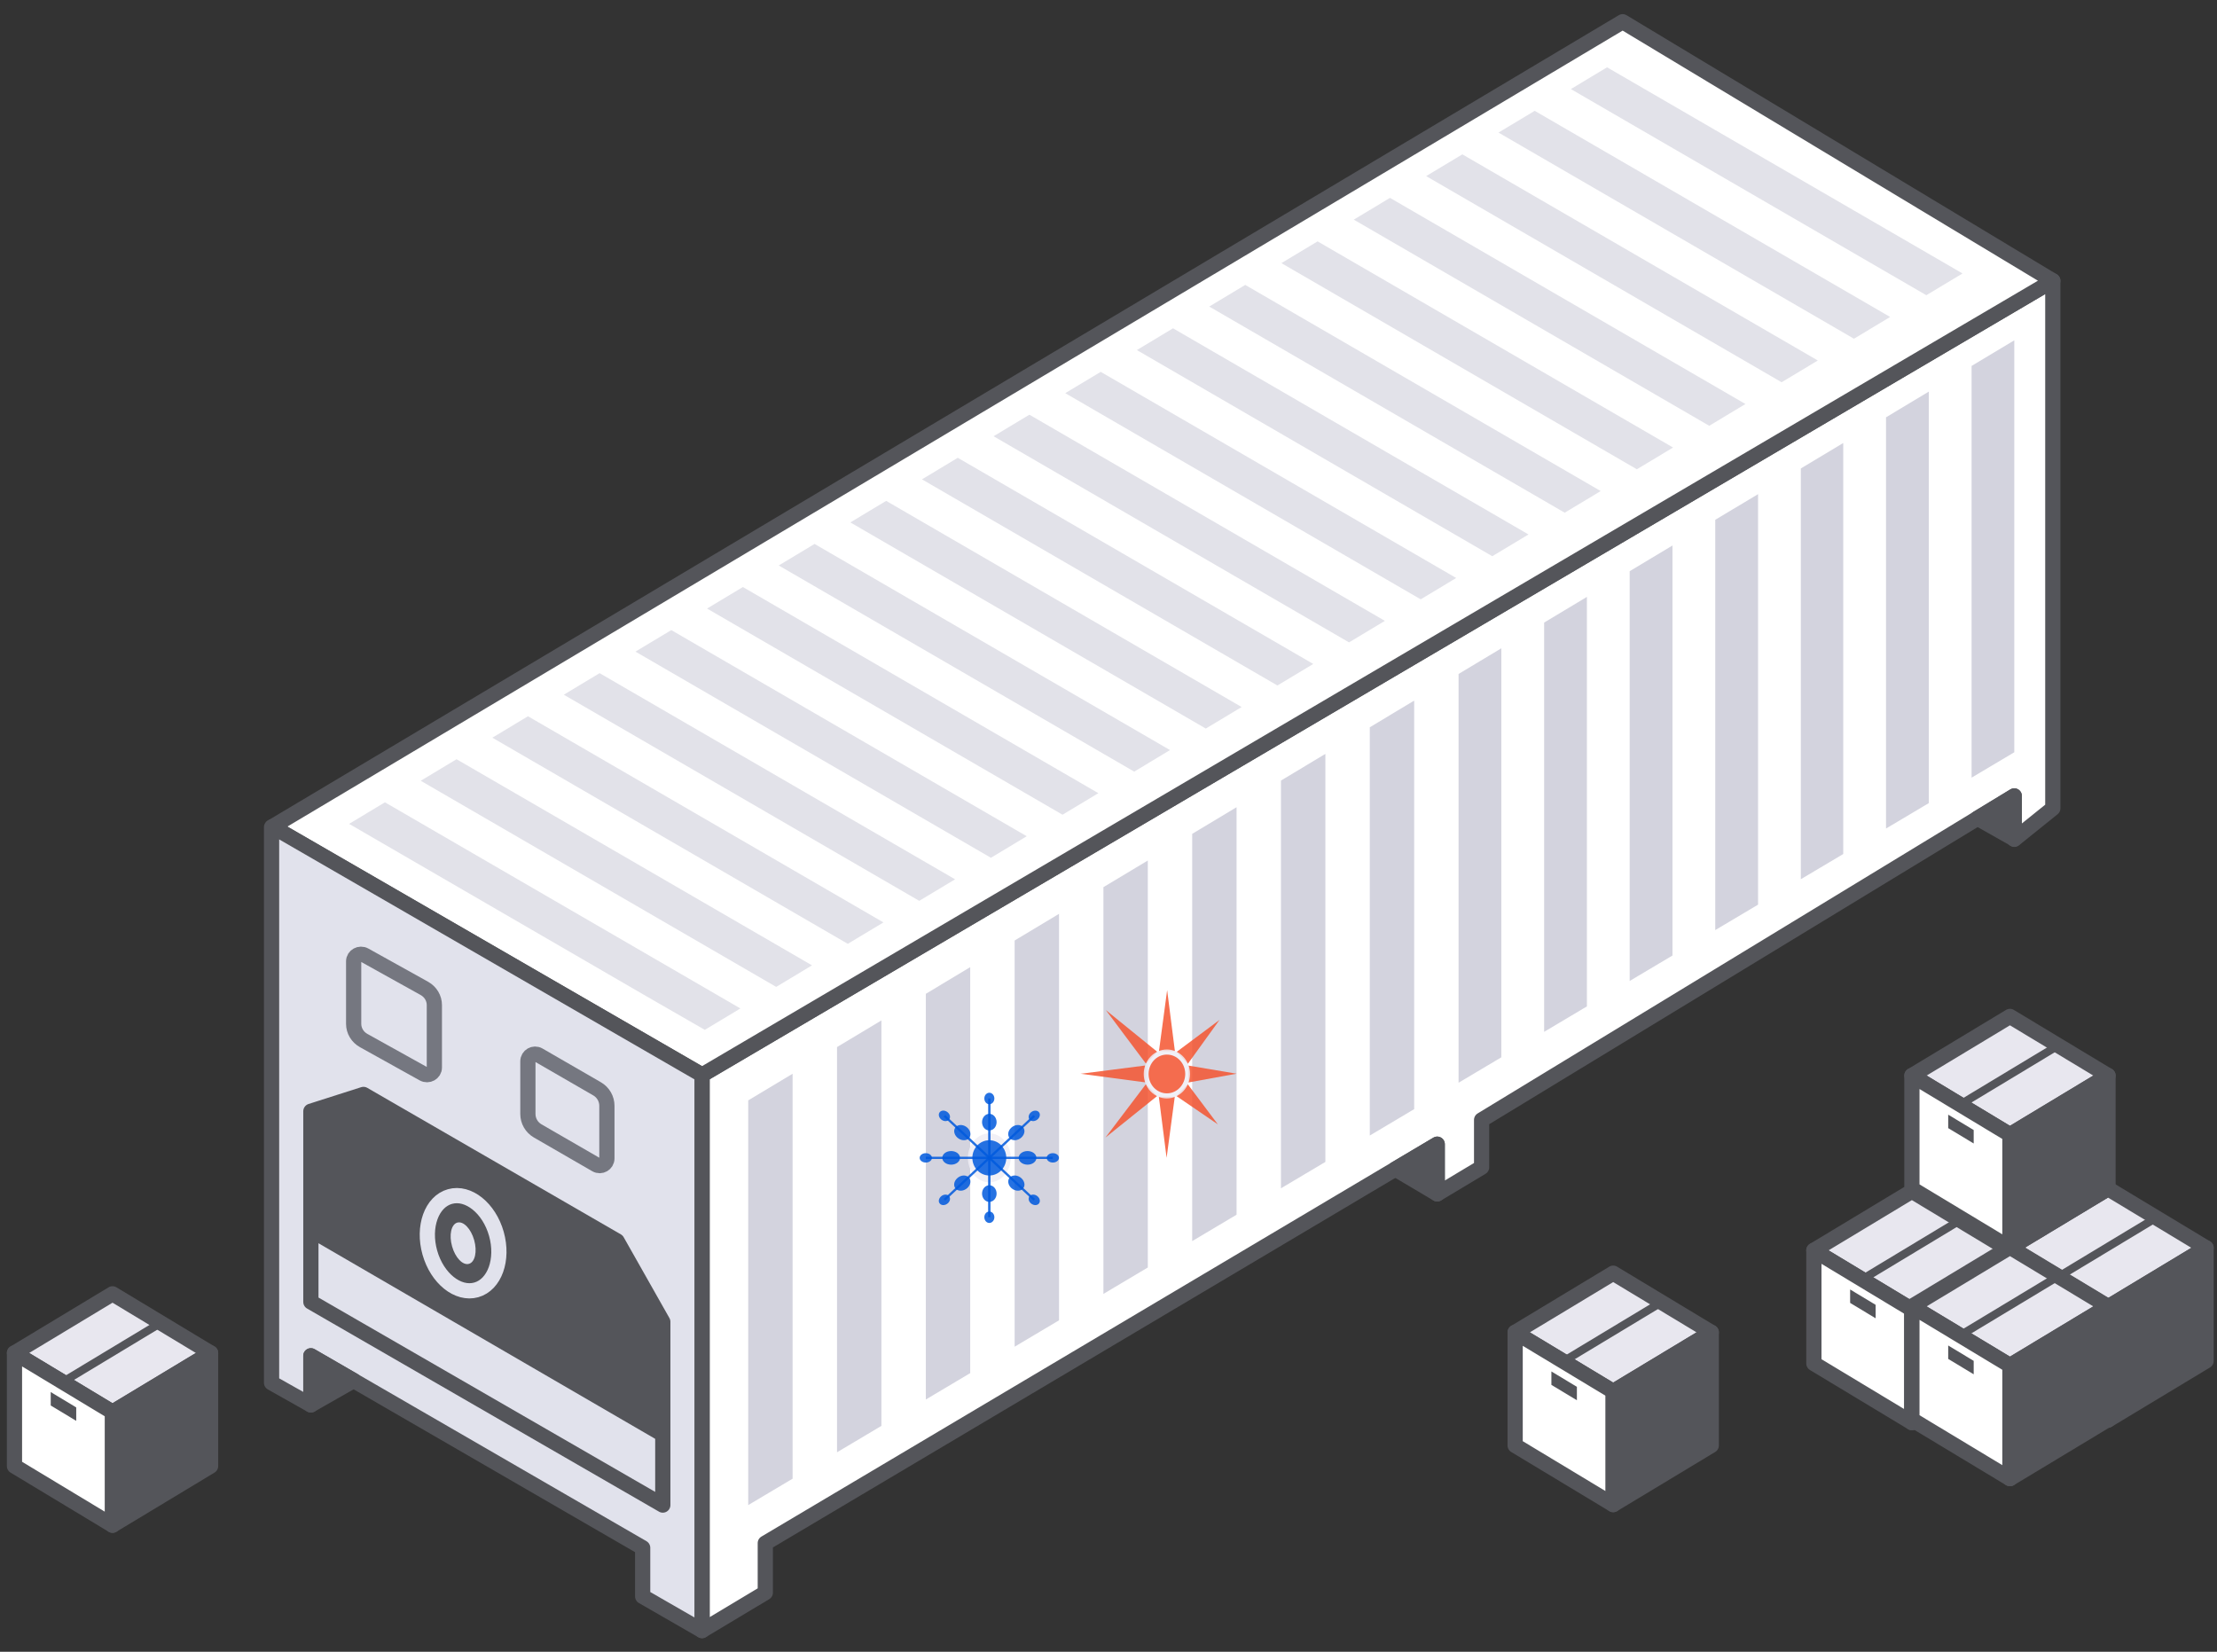 <svg width="102" height="76" viewBox="0 0 102 76" fill="none" xmlns="http://www.w3.org/2000/svg">
<rect x="0" y="0" width="102" height="76" fill="#333333" stroke="none"/>
<g id="img/container/RF40">
<path id="Stroke-1" fill-rule="evenodd" clip-rule="evenodd" d="M32.301 49.459V75.024L35.21 73.28V71.001L66.124 52.645V54.933L68.166 53.709V51.529L92.673 36.621V38.619L94.446 37.192V12.919L32.301 49.459Z" fill="white" stroke="#54555A" stroke-width="0.7" stroke-linecap="round" stroke-linejoin="round"/>
<path id="Fill-3" fill-rule="evenodd" clip-rule="evenodd" d="M92.672 38.605L90.978 37.648L92.672 36.62V38.605Z" fill="#54555A"/>
<path id="Stroke-4" fill-rule="evenodd" clip-rule="evenodd" d="M92.672 38.605L90.978 37.648L92.672 36.62V38.605Z" stroke="#54555A" stroke-width="0.7" stroke-linecap="round" stroke-linejoin="round"/>
<path id="Fill-5" fill-rule="evenodd" clip-rule="evenodd" d="M66.124 52.646V54.933L64.195 53.789L66.124 52.646Z" fill="#54555A"/>
<path id="Stroke-6" fill-rule="evenodd" clip-rule="evenodd" d="M66.124 52.646V54.933L64.195 53.789L66.124 52.646Z" stroke="#54555A" stroke-width="0.7" stroke-linecap="round" stroke-linejoin="round"/>
<path id="Stroke-8" fill-rule="evenodd" clip-rule="evenodd" d="M74.655 1L12.531 38.036L32.301 49.459L94.446 12.919L74.655 1Z" fill="white" stroke="#54555A" stroke-width="0.7" stroke-linecap="round" stroke-linejoin="round"/>
<path id="Fill-10" fill-rule="evenodd" clip-rule="evenodd" d="M0.666 62.251L5.177 64.971L9.689 62.251L5.177 59.53L0.666 62.251Z" fill="#E8E7EF"/>
<path id="Stroke-11" fill-rule="evenodd" clip-rule="evenodd" d="M9.689 62.251L5.177 59.53L0.666 62.251L5.177 64.971L9.689 62.251Z" stroke="#54555A" stroke-width="0.7" stroke-linecap="round" stroke-linejoin="round"/>
<path id="Fill-13" fill-rule="evenodd" clip-rule="evenodd" d="M0.666 67.456L5.177 70.177V64.972L0.666 62.251V67.456Z" fill="white"/>
<path id="Stroke-14" fill-rule="evenodd" clip-rule="evenodd" d="M0.666 62.251V67.456L5.177 70.177V64.972L0.666 62.251Z" stroke="#54555A" stroke-width="0.7" stroke-linecap="round" stroke-linejoin="round"/>
<path id="Fill-16" fill-rule="evenodd" clip-rule="evenodd" d="M5.178 64.972V70.177L9.689 67.456V62.251L5.178 64.972Z" fill="#54555A"/>
<path id="Stroke-17" fill-rule="evenodd" clip-rule="evenodd" d="M5.178 64.972V70.177L9.689 67.456V62.251L5.178 64.972Z" stroke="#54555A" stroke-width="0.7" stroke-linecap="round" stroke-linejoin="round"/>
<path id="Fill-18" fill-rule="evenodd" clip-rule="evenodd" d="M3.507 64.757L2.334 64.05V64.668L3.507 65.375V64.757Z" fill="#54555A"/>
<path id="Fill-19" fill-rule="evenodd" clip-rule="evenodd" d="M2.703 63.479L7.214 60.759L7.575 60.976L3.064 63.697L2.703 63.479Z" fill="#54555A"/>
<path id="Fill-20" fill-rule="evenodd" clip-rule="evenodd" d="M78.732 61.302L74.22 58.581L69.709 61.302L74.22 64.022L78.732 61.302Z" fill="#E8E7EF"/>
<path id="Stroke-21" fill-rule="evenodd" clip-rule="evenodd" d="M78.732 61.302L74.22 58.581L69.709 61.302L74.22 64.022L78.732 61.302Z" stroke="#54555A" stroke-width="0.7" stroke-linecap="round" stroke-linejoin="round"/>
<path id="Fill-22" fill-rule="evenodd" clip-rule="evenodd" d="M69.709 61.303V66.508L74.22 69.228V64.023L69.709 61.303Z" fill="white"/>
<path id="Stroke-23" fill-rule="evenodd" clip-rule="evenodd" d="M69.709 61.303V66.508L74.22 69.228V64.023L69.709 61.303Z" stroke="#54555A" stroke-width="0.7" stroke-linecap="round" stroke-linejoin="round"/>
<path id="Fill-24" fill-rule="evenodd" clip-rule="evenodd" d="M74.221 64.022V69.228L78.732 66.507V61.302L74.221 64.022Z" fill="#54555A"/>
<path id="Stroke-25" fill-rule="evenodd" clip-rule="evenodd" d="M74.221 64.022V69.228L78.732 66.507V61.302L74.221 64.022Z" stroke="#54555A" stroke-width="0.7" stroke-linecap="round" stroke-linejoin="round"/>
<path id="Fill-26" fill-rule="evenodd" clip-rule="evenodd" d="M72.55 63.809L71.377 63.102V63.72L72.55 64.427V63.809Z" fill="#54555A"/>
<path id="Fill-27" fill-rule="evenodd" clip-rule="evenodd" d="M71.744 62.53L76.256 59.81L76.616 60.028L72.105 62.748L71.744 62.53Z" fill="#54555A"/>
<path id="Fill-28" fill-rule="evenodd" clip-rule="evenodd" d="M92.474 57.53L87.962 54.81L83.451 57.53L87.962 60.251L92.474 57.53Z" fill="#E8E7EF"/>
<path id="Stroke-29" fill-rule="evenodd" clip-rule="evenodd" d="M92.474 57.53L87.962 54.81L83.451 57.53L87.962 60.251L92.474 57.53Z" stroke="#54555A" stroke-width="0.7" stroke-linecap="round" stroke-linejoin="round"/>
<path id="Fill-30" fill-rule="evenodd" clip-rule="evenodd" d="M83.453 57.53V62.736L87.964 65.456V60.251L83.453 57.53Z" fill="white"/>
<path id="Stroke-31" fill-rule="evenodd" clip-rule="evenodd" d="M83.453 57.53V62.736L87.964 65.456V60.251L83.453 57.53Z" stroke="#54555A" stroke-width="0.7" stroke-linecap="round" stroke-linejoin="round"/>
<path id="Fill-32" fill-rule="evenodd" clip-rule="evenodd" d="M87.963 60.251V65.456L92.474 62.736V57.531L87.963 60.251Z" fill="#54555A"/>
<path id="Stroke-33" fill-rule="evenodd" clip-rule="evenodd" d="M87.963 60.251V65.456L92.474 62.736V57.531L87.963 60.251Z" stroke="#54555A" stroke-width="0.7" stroke-linecap="round" stroke-linejoin="round"/>
<path id="Fill-34" fill-rule="evenodd" clip-rule="evenodd" d="M86.294 60.037L85.121 59.33V59.948L86.294 60.656V60.037Z" fill="#54555A"/>
<path id="Fill-35" fill-rule="evenodd" clip-rule="evenodd" d="M85.488 58.758L89.999 56.038L90.36 56.255L85.849 58.976L85.488 58.758Z" fill="#54555A"/>
<path id="Fill-36" fill-rule="evenodd" clip-rule="evenodd" d="M101.497 57.413L96.986 54.693L92.475 57.413L96.986 60.133L101.497 57.413Z" fill="#E8E7EF"/>
<path id="Stroke-37" fill-rule="evenodd" clip-rule="evenodd" d="M101.497 57.413L96.986 54.693L92.475 57.413L96.986 60.133L101.497 57.413Z" stroke="#54555A" stroke-width="0.7" stroke-linecap="round" stroke-linejoin="round"/>
<path id="Fill-39" fill-rule="evenodd" clip-rule="evenodd" d="M92.475 57.413V62.618L96.986 65.339V60.134L92.475 57.413Z" fill="white"/>
<path id="Stroke-40" fill-rule="evenodd" clip-rule="evenodd" d="M92.475 57.413V62.618L96.986 65.339V60.134L92.475 57.413Z" stroke="#54555A" stroke-width="0.7" stroke-linecap="round" stroke-linejoin="round"/>
<path id="Fill-41" fill-rule="evenodd" clip-rule="evenodd" d="M96.986 60.134V65.339L101.498 62.618V57.413L96.986 60.134Z" fill="#54555A"/>
<path id="Stroke-42" fill-rule="evenodd" clip-rule="evenodd" d="M96.986 60.134V65.339L101.498 62.618V57.413L96.986 60.134Z" stroke="#54555A" stroke-width="0.7" stroke-linecap="round" stroke-linejoin="round"/>
<path id="Fill-44" fill-rule="evenodd" clip-rule="evenodd" d="M95.318 59.919L94.144 59.212V59.625L95.318 60.332V59.919Z" fill="#54555A"/>
<path id="Fill-45" fill-rule="evenodd" clip-rule="evenodd" d="M94.512 58.642L99.023 55.921L99.383 56.139L94.872 58.859L94.512 58.642Z" fill="#54555A"/>
<path id="Fill-46" fill-rule="evenodd" clip-rule="evenodd" d="M96.986 49.487L92.474 46.767L87.963 49.487L92.474 52.208L96.986 49.487Z" fill="#E8E7EF"/>
<path id="Stroke-47" fill-rule="evenodd" clip-rule="evenodd" d="M96.986 49.487L92.474 46.767L87.963 49.487L92.474 52.208L96.986 49.487Z" stroke="#54555A" stroke-width="0.7" stroke-linecap="round" stroke-linejoin="round"/>
<path id="Fill-48" fill-rule="evenodd" clip-rule="evenodd" d="M87.963 49.487V54.692L92.474 57.413V52.207L87.963 49.487Z" fill="white"/>
<path id="Stroke-49" fill-rule="evenodd" clip-rule="evenodd" d="M87.963 49.487V54.692L92.474 57.413V52.207L87.963 49.487Z" stroke="#54555A" stroke-width="0.7" stroke-linecap="round" stroke-linejoin="round"/>
<path id="Fill-50" fill-rule="evenodd" clip-rule="evenodd" d="M92.475 52.207V57.413L96.986 54.693V49.487L92.475 52.207Z" fill="#54555A"/>
<path id="Stroke-51" fill-rule="evenodd" clip-rule="evenodd" d="M92.475 52.207V57.413L96.986 54.693V49.487L92.475 52.207Z" stroke="#54555A" stroke-width="0.7" stroke-linecap="round" stroke-linejoin="round"/>
<path id="Fill-52" fill-rule="evenodd" clip-rule="evenodd" d="M90.806 51.995L89.633 51.287V51.906L90.806 52.613V51.995Z" fill="#54555A"/>
<path id="Fill-53" fill-rule="evenodd" clip-rule="evenodd" d="M90.002 50.715L94.513 47.995L94.874 48.212L90.362 50.933L90.002 50.715Z" fill="#54555A"/>
<path id="Fill-54" fill-rule="evenodd" clip-rule="evenodd" d="M96.986 60.108L92.474 57.387L87.963 60.108L92.474 62.828L96.986 60.108Z" fill="#E8E7EF"/>
<path id="Stroke-55" fill-rule="evenodd" clip-rule="evenodd" d="M96.986 60.108L92.474 57.387L87.963 60.108L92.474 62.828L96.986 60.108Z" stroke="#54555A" stroke-width="0.7" stroke-linecap="round" stroke-linejoin="round"/>
<path id="Fill-56" fill-rule="evenodd" clip-rule="evenodd" d="M87.963 60.108V65.313L92.474 68.033V62.828L87.963 60.108Z" fill="white"/>
<path id="Stroke-57" fill-rule="evenodd" clip-rule="evenodd" d="M87.963 60.108V65.313L92.474 68.033V62.828L87.963 60.108Z" stroke="#54555A" stroke-width="0.7" stroke-linecap="round" stroke-linejoin="round"/>
<path id="Fill-58" fill-rule="evenodd" clip-rule="evenodd" d="M92.475 62.828V68.033L96.986 65.313V60.108L92.475 62.828Z" fill="#54555A"/>
<path id="Stroke-59" fill-rule="evenodd" clip-rule="evenodd" d="M92.475 62.828V68.033L96.986 65.313V60.108L92.475 62.828Z" stroke="#54555A" stroke-width="0.7" stroke-linecap="round" stroke-linejoin="round"/>
<path id="Fill-60" fill-rule="evenodd" clip-rule="evenodd" d="M90.806 62.615L89.633 61.907V62.525L90.806 63.233V62.615Z" fill="#54555A"/>
<path id="Fill-61" fill-rule="evenodd" clip-rule="evenodd" d="M90.002 61.336L94.513 58.615L94.874 58.833L90.362 61.553L90.002 61.336Z" fill="#54555A"/>
<path id="Stroke-62" fill-rule="evenodd" clip-rule="evenodd" d="M12.53 38.036L12.494 38.057V63.624L14.301 64.642V62.381L29.568 71.215V73.453L32.299 75.025V49.46L12.53 38.036Z" fill="#E1E2EC" stroke="#54555A" stroke-width="0.7" stroke-linecap="round" stroke-linejoin="round"/>
<path id="Fill-64" fill-rule="evenodd" clip-rule="evenodd" d="M14.303 64.642L16.272 63.52L14.303 62.381V64.642Z" fill="#54555A"/>
<path id="Stroke-65" fill-rule="evenodd" clip-rule="evenodd" d="M14.303 64.642L16.272 63.52L14.303 62.381V64.642Z" stroke="#54555A" stroke-width="0.7" stroke-linecap="round" stroke-linejoin="round"/>
<g id="Group-199">
<path id="Stroke-66" fill-rule="evenodd" clip-rule="evenodd" d="M24.737 52.034L27.425 53.587C27.646 53.714 27.922 53.555 27.922 53.301V50.879C27.922 50.557 27.75 50.26 27.472 50.099L24.784 48.546C24.563 48.419 24.287 48.578 24.287 48.832V51.255C24.287 51.576 24.459 51.873 24.737 52.034Z" stroke="#757780" stroke-width="0.7" stroke-linecap="round" stroke-linejoin="round"/>
<path id="Stroke-68" fill-rule="evenodd" clip-rule="evenodd" d="M16.731 47.876L19.477 49.403C19.702 49.528 19.984 49.372 19.984 49.121V46.244C19.984 45.927 19.809 45.636 19.525 45.477L16.779 43.95C16.554 43.825 16.271 43.981 16.271 44.231V47.109C16.271 47.425 16.447 47.718 16.731 47.876Z" stroke="#757780" stroke-width="0.7" stroke-linecap="round" stroke-linejoin="round"/>
<path id="Fill-70" fill-rule="evenodd" clip-rule="evenodd" d="M14.303 57L30.494 66.406V60.818L28.39 57.098L16.723 50.356L14.303 51.129V57Z" fill="#54555A"/>
<path id="Stroke-72" fill-rule="evenodd" clip-rule="evenodd" d="M22.838 56.771C23.172 57.957 22.758 59.111 21.912 59.349C21.067 59.587 20.11 58.819 19.776 57.633C19.442 56.447 19.856 55.293 20.701 55.055C21.547 54.817 22.504 55.586 22.838 56.771Z" stroke="#E1E2EC" stroke-width="0.7" stroke-linecap="round" stroke-linejoin="round"/>
<path id="Fill-74" fill-rule="evenodd" clip-rule="evenodd" d="M21.816 57.059C21.964 57.584 21.856 58.072 21.575 58.151C21.294 58.231 20.946 57.87 20.799 57.346C20.651 56.821 20.759 56.333 21.04 56.253C21.321 56.174 21.668 56.535 21.816 57.059Z" fill="#E1E2EC"/>
<path id="Stroke-76" fill-rule="evenodd" clip-rule="evenodd" d="M28.39 57.098L16.723 50.356L14.303 51.129V57V59.904L30.494 69.25V66.406V60.817L28.39 57.098Z" stroke="#54555A" stroke-width="0.7" stroke-linecap="round" stroke-linejoin="round"/>
<path id="Fill-78" fill-rule="evenodd" clip-rule="evenodd" d="M62.067 29.557L63.715 28.566L47.361 19.081L45.713 20.072L62.067 29.557Z" fill="#E2E2E9"/>
<path id="Fill-80" fill-rule="evenodd" clip-rule="evenodd" d="M58.772 31.54L60.42 30.549L44.066 21.064L42.418 22.055L58.772 31.54Z" fill="#E2E2E9"/>
<path id="Fill-82" fill-rule="evenodd" clip-rule="evenodd" d="M55.477 33.522L57.125 32.531L40.771 23.046L39.123 24.037L55.477 33.522Z" fill="#E2E2E9"/>
<path id="Fill-84" fill-rule="evenodd" clip-rule="evenodd" d="M52.182 35.503L53.83 34.512L37.476 25.027L35.828 26.018L52.182 35.503Z" fill="#E2E2E9"/>
<path id="Fill-86" fill-rule="evenodd" clip-rule="evenodd" d="M48.885 37.486L50.533 36.495L34.179 27.01L32.531 28L48.885 37.486Z" fill="#E2E2E9"/>
<path id="Fill-88" fill-rule="evenodd" clip-rule="evenodd" d="M45.59 39.467L47.238 38.476L30.884 28.991L29.236 29.982L45.59 39.467Z" fill="#E2E2E9"/>
<path id="Fill-90" fill-rule="evenodd" clip-rule="evenodd" d="M42.293 41.449L43.941 40.458L27.587 30.973L25.939 31.964L42.293 41.449Z" fill="#E2E2E9"/>
<path id="Fill-92" fill-rule="evenodd" clip-rule="evenodd" d="M39.006 43.427L40.645 42.441L24.292 32.956L22.652 33.942L39.006 43.427Z" fill="#E2E2E9"/>
<path id="Fill-94" fill-rule="evenodd" clip-rule="evenodd" d="M35.711 45.408L37.359 44.417L21.005 34.933L19.357 35.924L35.711 45.408Z" fill="#E2E2E9"/>
<path id="Fill-96" fill-rule="evenodd" clip-rule="evenodd" d="M32.427 47.385L34.064 46.4L17.71 36.915L16.062 37.907L29.726 45.831L32.427 47.385Z" fill="#E2E2E9"/>
<path id="Fill-98" fill-rule="evenodd" clip-rule="evenodd" d="M88.627 13.583L90.292 12.582L73.938 3.097L72.273 4.098L88.627 13.583Z" fill="#E2E2E9"/>
<path id="Fill-100" fill-rule="evenodd" clip-rule="evenodd" d="M85.297 15.585L86.962 14.584L70.608 5.099L68.943 6.1L85.297 15.585Z" fill="#E2E2E9"/>
<path id="Fill-102" fill-rule="evenodd" clip-rule="evenodd" d="M81.969 17.588L83.634 16.587L67.28 7.102L65.615 8.103L81.969 17.588Z" fill="#E2E2E9"/>
<path id="Fill-104" fill-rule="evenodd" clip-rule="evenodd" d="M78.639 19.591L80.304 18.589L63.95 9.104L62.285 10.106L78.639 19.591Z" fill="#E2E2E9"/>
<path id="Fill-106" fill-rule="evenodd" clip-rule="evenodd" d="M75.309 21.592L76.974 20.591L60.62 11.106L58.955 12.107L75.309 21.592Z" fill="#E2E2E9"/>
<path id="Fill-108" fill-rule="evenodd" clip-rule="evenodd" d="M71.989 23.59L73.645 22.594L57.291 13.109L55.635 14.105L71.989 23.59Z" fill="#E2E2E9"/>
<path id="Fill-110" fill-rule="evenodd" clip-rule="evenodd" d="M68.658 25.592L70.323 24.591L53.969 15.106L52.305 16.107L68.658 25.592Z" fill="#E2E2E9"/>
<path id="Fill-112" fill-rule="evenodd" clip-rule="evenodd" d="M65.364 27.576L66.996 26.594L50.642 17.109L49.01 18.09L65.364 27.576Z" fill="#E2E2E9"/>
<path id="Fill-114" fill-rule="evenodd" clip-rule="evenodd" d="M36.466 49.404L34.424 50.63V69.251L36.466 68.036V49.404Z" fill="#D3D3DE"/>
<path id="Fill-116" fill-rule="evenodd" clip-rule="evenodd" d="M40.552 46.951L38.51 48.177V66.821L40.552 65.606V46.951Z" fill="#D3D3DE"/>
<path id="Fill-118" fill-rule="evenodd" clip-rule="evenodd" d="M44.638 44.499L42.596 45.726V64.393L44.638 63.178V44.499Z" fill="#D3D3DE"/>
<path id="Fill-120" fill-rule="evenodd" clip-rule="evenodd" d="M48.724 42.046L46.682 43.273V61.963L48.724 60.749V42.046Z" fill="#D3D3DE"/>
<path id="Fill-122" fill-rule="evenodd" clip-rule="evenodd" d="M52.808 39.593L50.766 40.819V59.534L52.808 58.319V39.593Z" fill="#D3D3DE"/>
<path id="Fill-124" fill-rule="evenodd" clip-rule="evenodd" d="M56.892 37.141L54.85 38.367V57.105L56.892 55.89V37.141Z" fill="#D3D3DE"/>
<path id="Fill-126" fill-rule="evenodd" clip-rule="evenodd" d="M60.978 34.688L58.935 35.914V54.675L60.978 53.461V34.688Z" fill="#D3D3DE"/>
<path id="Fill-128" fill-rule="evenodd" clip-rule="evenodd" d="M65.064 32.236L63.022 33.462V52.247L65.064 51.032V32.236Z" fill="#D3D3DE"/>
<path id="Fill-130" fill-rule="evenodd" clip-rule="evenodd" d="M67.106 31.01V49.818L69.074 48.648V29.828L67.106 31.01Z" fill="#D3D3DE"/>
<path id="Fill-132" fill-rule="evenodd" clip-rule="evenodd" d="M73.011 27.463L71.043 28.645V47.476L73.011 46.305V27.463Z" fill="#D3D3DE"/>
<path id="Fill-134" fill-rule="evenodd" clip-rule="evenodd" d="M76.947 25.099L74.978 26.282V45.135L76.947 43.965V25.099Z" fill="#D3D3DE"/>
<path id="Fill-136" fill-rule="evenodd" clip-rule="evenodd" d="M80.885 22.736L78.916 23.917V42.794L80.885 41.624V22.736Z" fill="#D3D3DE"/>
<path id="Fill-138" fill-rule="evenodd" clip-rule="evenodd" d="M84.804 20.383L82.853 21.554V40.454L84.804 39.294V20.383Z" fill="#D3D3DE"/>
<path id="Fill-140" fill-rule="evenodd" clip-rule="evenodd" d="M88.74 18.019L86.772 19.201V38.122L88.74 36.952V18.019Z" fill="#D3D3DE"/>
<path id="Fill-142" fill-rule="evenodd" clip-rule="evenodd" d="M90.709 35.781L92.673 34.613V15.658L90.709 16.837V35.781Z" fill="#D3D3DE"/>
<g id="Group-166">
<path id="Fill-146" opacity="0.85" fill-rule="evenodd" clip-rule="evenodd" d="M53.698 45.556L54.055 48.366L53.322 48.364L53.698 45.556Z" fill="#F45531"/>
<path id="Fill-148" opacity="0.85" fill-rule="evenodd" clip-rule="evenodd" d="M56.107 46.928L54.649 48.949L54.133 48.4L56.107 46.928Z" fill="#F45531"/>
<path id="Fill-150" opacity="0.85" fill-rule="evenodd" clip-rule="evenodd" d="M56.892 49.402L54.676 49.806L54.678 49.029L56.892 49.402Z" fill="#F45531"/>
<path id="Fill-152" opacity="0.85" fill-rule="evenodd" clip-rule="evenodd" d="M56.031 51.733L54.125 50.431L54.645 49.885L56.031 51.733Z" fill="#F45531"/>
<path id="Fill-154" opacity="0.85" fill-rule="evenodd" clip-rule="evenodd" d="M53.673 53.273L53.316 50.463L54.049 50.465L53.673 53.273Z" fill="#F45531"/>
<path id="Fill-156" opacity="0.85" fill-rule="evenodd" clip-rule="evenodd" d="M50.859 52.341L52.724 49.879L53.24 50.428L50.859 52.341Z" fill="#F45531"/>
<path id="Fill-158" opacity="0.85" fill-rule="evenodd" clip-rule="evenodd" d="M49.715 49.406L52.695 49.024L52.692 49.8L49.715 49.406Z" fill="#F45531"/>
<path id="Fill-160" opacity="0.85" fill-rule="evenodd" clip-rule="evenodd" d="M50.877 46.474L53.246 48.397L52.726 48.944L50.877 46.474Z" fill="#F45531"/>
<path id="Fill-162" opacity="0.85" fill-rule="evenodd" clip-rule="evenodd" d="M54.75 49.417C54.748 50.039 54.27 50.542 53.682 50.54C53.094 50.539 52.619 50.033 52.621 49.412C52.623 48.79 53.101 48.287 53.689 48.288C54.277 48.29 54.752 48.795 54.75 49.417Z" fill="#EEEDF4"/>
<path id="Fill-164" opacity="0.85" fill-rule="evenodd" clip-rule="evenodd" d="M54.53 49.416C54.528 49.909 54.15 50.307 53.684 50.306C53.218 50.304 52.842 49.905 52.844 49.412C52.846 48.92 53.224 48.521 53.69 48.523C54.155 48.524 54.532 48.924 54.53 49.416Z" fill="#F45531"/>
</g>
<g id="Group-198">
<path id="Fill-167" opacity="0.85" fill-rule="evenodd" clip-rule="evenodd" d="M46.502 53.277C46.499 53.898 46.057 54.401 45.513 54.4C44.969 54.398 44.529 53.893 44.531 53.272C44.533 52.65 44.976 52.147 45.52 52.148C46.064 52.15 46.503 52.655 46.502 53.277Z" fill="#EEEDF4"/>
<path id="Fill-169" opacity="0.85" fill-rule="evenodd" clip-rule="evenodd" d="M46.297 53.276C46.295 53.724 45.945 54.087 45.514 54.086C45.083 54.084 44.735 53.72 44.736 53.272C44.738 52.824 45.088 52.462 45.519 52.463C45.95 52.464 46.298 52.828 46.297 53.276Z" fill="#005ADD"/>
<path id="Fill-171" opacity="0.85" fill-rule="evenodd" clip-rule="evenodd" d="M45.749 50.543C45.748 50.689 45.645 50.807 45.517 50.806C45.39 50.806 45.287 50.688 45.287 50.541C45.287 50.396 45.391 50.278 45.519 50.278C45.646 50.279 45.749 50.397 45.749 50.543Z" fill="#005ADD"/>
<path id="Fill-173" opacity="0.85" fill-rule="evenodd" clip-rule="evenodd" d="M45.852 51.632C45.851 51.844 45.7 52.015 45.516 52.014C45.331 52.014 45.181 51.842 45.182 51.63C45.182 51.419 45.333 51.248 45.518 51.248C45.703 51.249 45.852 51.421 45.852 51.632Z" fill="#005ADD"/>
<path id="Fill-175" opacity="0.85" fill-rule="evenodd" clip-rule="evenodd" d="M45.463 53.274H45.573V50.542H45.463V53.274Z" fill="#005ADD"/>
<path id="Fill-177" opacity="0.85" fill-rule="evenodd" clip-rule="evenodd" d="M47.747 51.495C47.636 51.598 47.474 51.613 47.384 51.529C47.294 51.444 47.311 51.292 47.421 51.189C47.532 51.086 47.694 51.072 47.784 51.156C47.874 51.241 47.857 51.393 47.747 51.495Z" fill="#005ADD"/>
<path id="Fill-178" opacity="0.85" fill-rule="evenodd" clip-rule="evenodd" d="M46.995 52.335C46.835 52.484 46.599 52.506 46.469 52.383C46.338 52.26 46.363 52.04 46.523 51.89C46.683 51.741 46.919 51.719 47.05 51.842C47.18 51.965 47.156 52.186 46.995 52.335Z" fill="#005ADD"/>
<path id="Fill-179" opacity="0.85" fill-rule="evenodd" clip-rule="evenodd" d="M45.556 53.309L45.478 53.237L47.545 51.305L47.623 51.378L45.556 53.309Z" fill="#005ADD"/>
<path id="Fill-180" opacity="0.85" fill-rule="evenodd" clip-rule="evenodd" d="M48.438 53.49C48.282 53.49 48.156 53.393 48.156 53.274C48.156 53.155 48.283 53.058 48.439 53.059C48.595 53.059 48.721 53.156 48.72 53.275C48.72 53.395 48.593 53.491 48.438 53.49Z" fill="#005ADD"/>
<path id="Fill-181" opacity="0.85" fill-rule="evenodd" clip-rule="evenodd" d="M47.274 53.588C47.048 53.587 46.865 53.446 46.865 53.273C46.866 53.1 47.05 52.96 47.276 52.961C47.502 52.962 47.685 53.102 47.684 53.275C47.684 53.448 47.5 53.588 47.274 53.588Z" fill="#005ADD"/>
<path id="Fill-182" opacity="0.85" fill-rule="evenodd" clip-rule="evenodd" d="M45.516 53.325H48.438V53.223H45.516V53.325Z" fill="#005ADD"/>
<path id="Fill-183" opacity="0.85" fill-rule="evenodd" clip-rule="evenodd" d="M47.42 55.359C47.31 55.255 47.294 55.103 47.385 55.019C47.475 54.935 47.638 54.95 47.748 55.054C47.857 55.157 47.873 55.309 47.783 55.394C47.692 55.478 47.53 55.462 47.42 55.359Z" fill="#005ADD"/>
<path id="Fill-184" opacity="0.85" fill-rule="evenodd" clip-rule="evenodd" d="M46.523 54.657C46.364 54.507 46.341 54.286 46.472 54.164C46.603 54.042 46.839 54.065 46.998 54.215C47.158 54.365 47.181 54.586 47.049 54.708C46.918 54.83 46.683 54.807 46.523 54.657Z" fill="#005ADD"/>
<path id="Fill-185" opacity="0.85" fill-rule="evenodd" clip-rule="evenodd" d="M47.545 55.242L45.478 53.31L45.556 53.237L47.623 55.169L47.545 55.242Z" fill="#005ADD"/>
<path id="Fill-186" opacity="0.85" fill-rule="evenodd" clip-rule="evenodd" d="M45.287 56.005C45.287 55.86 45.391 55.742 45.519 55.742C45.646 55.742 45.749 55.861 45.749 56.007C45.748 56.153 45.644 56.27 45.517 56.27C45.389 56.27 45.287 56.151 45.287 56.005Z" fill="#005ADD"/>
<path id="Fill-187" opacity="0.85" fill-rule="evenodd" clip-rule="evenodd" d="M45.182 54.917C45.182 54.705 45.333 54.534 45.518 54.534C45.703 54.535 45.852 54.707 45.852 54.919C45.851 55.13 45.7 55.302 45.516 55.301C45.331 55.301 45.181 55.128 45.182 54.917Z" fill="#005ADD"/>
<path id="Fill-188" opacity="0.85" fill-rule="evenodd" clip-rule="evenodd" d="M45.461 56.006H45.571V53.274H45.461V56.006Z" fill="#005ADD"/>
<path id="Fill-189" opacity="0.85" fill-rule="evenodd" clip-rule="evenodd" d="M43.289 55.053C43.399 54.95 43.562 54.935 43.651 55.02C43.741 55.104 43.725 55.256 43.614 55.359C43.504 55.462 43.341 55.477 43.251 55.392C43.161 55.308 43.178 55.156 43.289 55.053Z" fill="#005ADD"/>
<path id="Fill-190" opacity="0.85" fill-rule="evenodd" clip-rule="evenodd" d="M44.037 54.213C44.197 54.064 44.433 54.043 44.563 54.166C44.694 54.288 44.669 54.509 44.509 54.658C44.349 54.807 44.113 54.829 43.982 54.706C43.852 54.583 43.876 54.363 44.037 54.213Z" fill="#005ADD"/>
<path id="Fill-191" opacity="0.85" fill-rule="evenodd" clip-rule="evenodd" d="M43.49 55.242L43.412 55.169L45.479 53.237L45.556 53.31L43.49 55.242Z" fill="#005ADD"/>
<path id="Fill-192" opacity="0.85" fill-rule="evenodd" clip-rule="evenodd" d="M42.595 53.059C42.751 53.059 42.877 53.156 42.877 53.275C42.876 53.395 42.749 53.491 42.594 53.49C42.438 53.49 42.312 53.393 42.312 53.274C42.313 53.155 42.439 53.058 42.595 53.059Z" fill="#005ADD"/>
<path id="Fill-193" opacity="0.85" fill-rule="evenodd" clip-rule="evenodd" d="M43.762 52.961C43.988 52.962 44.171 53.102 44.17 53.275C44.17 53.448 43.986 53.588 43.76 53.588C43.534 53.587 43.351 53.446 43.352 53.273C43.352 53.1 43.535 52.96 43.762 52.961Z" fill="#005ADD"/>
<path id="Fill-194" opacity="0.85" fill-rule="evenodd" clip-rule="evenodd" d="M42.594 53.325H45.516V53.223H42.594V53.325Z" fill="#005ADD"/>
<path id="Fill-195" opacity="0.85" fill-rule="evenodd" clip-rule="evenodd" d="M43.615 51.19C43.725 51.293 43.74 51.445 43.65 51.529C43.559 51.613 43.397 51.598 43.287 51.494C43.177 51.391 43.162 51.239 43.252 51.154C43.342 51.07 43.505 51.086 43.615 51.19Z" fill="#005ADD"/>
<path id="Fill-196" opacity="0.85" fill-rule="evenodd" clip-rule="evenodd" d="M44.512 51.892C44.671 52.042 44.694 52.263 44.563 52.385C44.432 52.507 44.196 52.484 44.037 52.334C43.877 52.184 43.854 51.963 43.986 51.841C44.117 51.719 44.352 51.742 44.512 51.892Z" fill="#005ADD"/>
<path id="Fill-197" opacity="0.85" fill-rule="evenodd" clip-rule="evenodd" d="M45.478 53.309L43.412 51.378L43.49 51.305L45.556 53.237L45.478 53.309Z" fill="#005ADD"/>
</g>
</g>
</g>
</svg>
